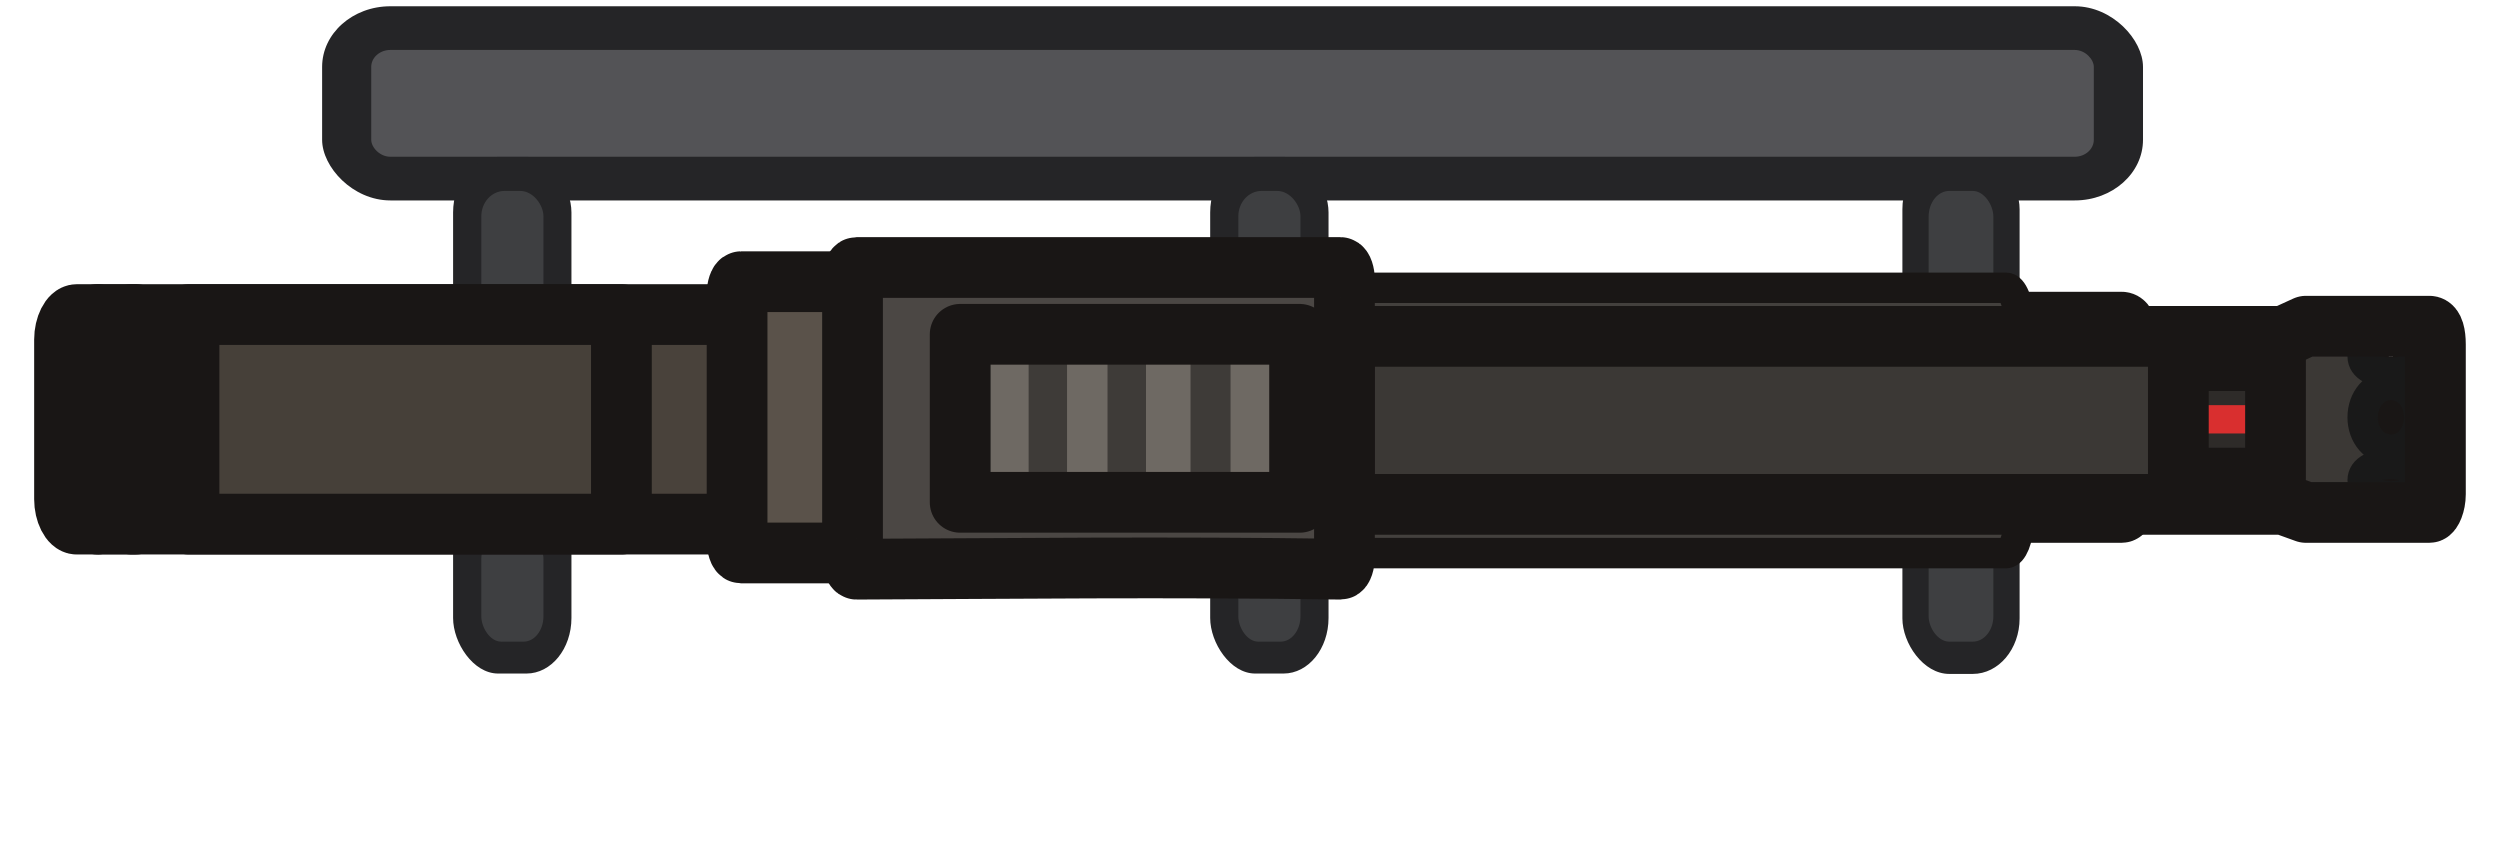 <?xml version="1.0" encoding="UTF-8" standalone="no"?>
<!-- Created with Inkscape (http://www.inkscape.org/) -->

<svg
   width="219.595"
   height="74.389"
   viewBox="0 0 58.101 19.682"
   version="1.1"
   id="svg29172"
   inkscape:version="1.3 (0e150ed, 2023-07-21)"
   sodipodi:docname="gun_mount_vepr12.svg"
   xmlns:inkscape="http://www.inkscape.org/namespaces/inkscape"
   xmlns:sodipodi="http://sodipodi.sourceforge.net/DTD/sodipodi-0.dtd"
   xmlns="http://www.w3.org/2000/svg"
   xmlns:svg="http://www.w3.org/2000/svg">
  <sodipodi:namedview
     id="namedview29174"
     pagecolor="#505050"
     bordercolor="#ffffff"
     borderopacity="1"
     inkscape:pageshadow="0"
     inkscape:pageopacity="0"
     inkscape:pagecheckerboard="1"
     inkscape:document-units="px"
     showgrid="false"
     units="px"
     inkscape:zoom="2.048536"
     inkscape:cx="103.24446"
     inkscape:cy="15.132758"
     inkscape:window-width="1440"
     inkscape:window-height="847"
     inkscape:window-x="0"
     inkscape:window-y="25"
     inkscape:window-maximized="0"
     inkscape:current-layer="layer1"
     inkscape:showpageshadow="2"
     inkscape:deskcolor="#d1d1d1" />
  <defs
     id="defs29169">
    <style
       id="style955">&#10;      .cls-1 {&#10;        fill: #917852;&#10;      }&#10;&#10;      .cls-2, .cls-3 {&#10;        fill: #c8a572;&#10;      }&#10;&#10;      .cls-4 {&#10;        fill: #121212;&#10;      }&#10;&#10;      .cls-5 {&#10;        fill: #181209;&#10;      }&#10;&#10;      .cls-6 {&#10;        fill: #19130b;&#10;      }&#10;&#10;      .cls-7 {&#10;        fill: #9a825e;&#10;      }&#10;&#10;      .cls-3, .cls-8, .cls-9, .cls-10 {&#10;        stroke-width: 3px;&#10;      }&#10;&#10;      .cls-3, .cls-10 {&#10;        stroke: #1a1814;&#10;      }&#10;&#10;      .cls-8 {&#10;        stroke: #121212;&#10;      }&#10;&#10;      .cls-8, .cls-9 {&#10;        fill: #5e5c64;&#10;      }&#10;&#10;      .cls-9 {&#10;        stroke: #171717;&#10;      }&#10;&#10;      .cls-10 {&#10;        fill: #77767b;&#10;      }&#10;    </style>
  </defs>
  <g
     inkscape:label="Layer 1"
     inkscape:groupmode="layer"
     id="layer1">
    <g
       id="g1"
       transform="matrix(1.778,0,0,1.778,-0.618,-1.844)">
      <rect
         style="display:inline;fill:#252527;fill-opacity:1;stroke-width:0.029"
         id="rect118"
         width="23.801"
         height="2.538"
         x="-28.359"
         y="-3.657"
         rx="0.892"
         ry="0.793"
         transform="scale(-1)" />
      <rect
         style="display:inline;fill:#252527;fill-opacity:1;stroke-width:0.064"
         id="rect119"
         width="1.532"
         height="6.8"
         x="-26.746"
         y="-9.846"
         rx="0.612"
         ry="0.726"
         transform="scale(-1)" />
      <rect
         style="display:inline;fill:#3e3f41;fill-opacity:1;stroke-width:0.022"
         id="rect120"
         width="0.846"
         height="1.41"
         x="-26.403"
         y="-9.424"
         rx="0.269"
         ry="0.331"
         transform="scale(-1)" />
      <rect
         style="display:inline;fill:#3e3f41;fill-opacity:1;stroke-width:0.024"
         id="rect121"
         width="0.846"
         height="1.731"
         x="-26.403"
         y="-5.264"
         rx="0.269"
         ry="0.336"
         transform="scale(-1)" />
      <rect
         style="display:inline;fill:#535356;fill-opacity:1;stroke-width:0.03;stroke-dasharray:none"
         id="rect122"
         width="22.516"
         height="1.396"
         x="-27.716"
         y="-3.086"
         rx="0.25"
         ry="0.222"
         transform="scale(-1)" />
      <rect
         style="display:inline;fill:#252527;fill-opacity:1;stroke-width:0.064"
         id="rect123"
         width="1.547"
         height="6.753"
         x="-7.817"
         y="-9.841"
         rx="0.588"
         ry="0.726"
         transform="scale(-1)" />
      <rect
         style="display:inline;fill:#3e3f41;fill-opacity:1;stroke-width:0.023"
         id="rect124"
         width="0.812"
         height="1.731"
         x="-7.451"
         y="-5.264"
         rx="0.303"
         ry="0.331"
         transform="scale(-1)" />
      <rect
         style="display:inline;fill:#3e3f41;fill-opacity:1;stroke-width:0.021"
         id="rect125"
         width="0.812"
         height="1.41"
         x="-7.451"
         y="-9.424"
         transform="scale(-1)"
         ry="0.331"
         rx="0.259" />
      <rect
         style="display:inline;fill:#252527;fill-opacity:1;stroke-width:0.064"
         id="rect126"
         width="1.547"
         height="6.753"
         x="-17.713"
         y="-9.841"
         rx="0.588"
         ry="0.726"
         transform="scale(-1)" />
      <rect
         style="display:inline;fill:#3e3f41;fill-opacity:1;stroke-width:0.023"
         id="rect127"
         width="0.812"
         height="1.731"
         x="-17.346"
         y="-5.264"
         rx="0.303"
         ry="0.331"
         transform="scale(-1)" />
      <rect
         style="display:inline;fill:#3e3f41;fill-opacity:1;stroke-width:0.021"
         id="rect128"
         width="0.812"
         height="1.41"
         x="-17.346"
         y="-9.424"
         rx="0.259"
         ry="0.331"
         transform="scale(-1)" />
      <path
         class="st0"
         d="m 26.731,5.248 h 1.349 c 0.053,0 0.079,0.106 0.079,0.238 v 2.011 c 0,0.132 -0.053,0.238 -0.079,0.238 h -1.349 z"
         id="path195"
         style="clip-rule:evenodd;fill:#3d3b38;fill-rule:evenodd;stroke:#191615;stroke-width:0.794;stroke-linecap:round;stroke-linejoin:round;stroke-miterlimit:3.873" />
      <path
         class="st1"
         d="m 26.73,5.199 c 0,-0.213 -0.079,-0.4 -0.159,-0.4 h -8.65 v 3.468 h 8.65 c 0.079,0 0.159,-0.187 0.159,-0.4 z"
         id="path196"
         style="clip-rule:evenodd;fill:#43403d;fill-rule:evenodd;stroke:#191615;stroke-width:0.398;stroke-linecap:square;stroke-linejoin:round;stroke-miterlimit:3.873;stroke-dasharray:none" />
      <path
         class="st2"
         d="m 31.969,5.698 c 0,0.106 -0.159,0.212 -0.37,0.212 -0.212,0 -0.37,-0.079 -0.37,-0.212 0,-0.106 0.159,-0.212 0.37,-0.212 0.212,0 0.37,0.079 0.37,0.212 z"
         id="path197"
         style="clip-rule:evenodd;fill:none;fill-rule:evenodd;stroke:#191615;stroke-width:0.794;stroke-linecap:round;stroke-linejoin:round;stroke-miterlimit:3.873" />
      <path
         class="st2"
         d="m 31.599,6.968 c 0.22,0 0.384,-0.192 0.384,-0.439 0,-0.247 -0.165,-0.439 -0.384,-0.439 -0.22,0 -0.384,0.192 -0.384,0.439 0,0.247 0.165,0.439 0.384,0.439 z"
         id="path198"
         style="clip-rule:evenodd;fill:none;fill-rule:evenodd;stroke:#191615;stroke-width:0.794;stroke-linecap:round;stroke-linejoin:round;stroke-miterlimit:3.873" />
      <path
         class="st2"
         d="m 31.969,7.312 c 0,0.106 -0.159,0.212 -0.37,0.212 -0.212,0 -0.37,-0.079 -0.37,-0.212 0,-0.106 0.159,-0.212 0.37,-0.212 0.212,0 0.37,0.106 0.37,0.212 z"
         id="path199"
         style="clip-rule:evenodd;fill:none;fill-rule:evenodd;stroke:#191615;stroke-width:0.794;stroke-linecap:round;stroke-linejoin:round;stroke-miterlimit:3.873" />
      <path
         class="st3"
         d="m 32.102,5.301 h -1.614 l -0.291,0.106 H 17.92 v 2.196 h 12.277 l 0.291,0.106 h 1.614 c 0.053,0 0.079,-0.106 0.079,-0.238 v -1.958 c 0,-0.106 -0.026,-0.212 -0.079,-0.212 z m -0.132,0.397 c 0,0.106 -0.159,0.212 -0.37,0.212 -0.212,0 -0.37,-0.079 -0.37,-0.212 0,-0.106 0.159,-0.212 0.37,-0.212 0.212,0 0.37,0.079 0.37,0.212 z m -0.37,1.217 c 0.212,0 0.37,-0.185 0.37,-0.423 0,-0.238 -0.159,-0.423 -0.37,-0.423 -0.212,0 -0.37,0.185 -0.37,0.423 0,0.238 0.159,0.423 0.37,0.423 z m 0,0.609 c 0.212,0 0.37,-0.079 0.37,-0.212 0,-0.106 -0.159,-0.212 -0.37,-0.212 -0.212,0 -0.37,0.079 -0.37,0.212 0,0.106 0.159,0.212 0.37,0.212 z"
         id="path200"
         style="clip-rule:evenodd;fill:#3b3835;fill-rule:evenodd;stroke:#191919;stroke-width:0.397;stroke-linecap:round;stroke-linejoin:round;stroke-miterlimit:3.873" />
      <path
         class="st4"
         d="m 1.191,5.475 c 0,-0.174 0.08,-0.326 0.16,-0.326 h 0.267 v 2.739 h -0.267 c -0.08,0 -0.16,-0.152 -0.16,-0.326 z"
         id="path201"
         style="clip-rule:evenodd;fill:#413b35;fill-rule:evenodd;stroke:#191615;stroke-width:0.794;stroke-linecap:round;stroke-linejoin:round;stroke-miterlimit:3.873" />
      <rect
         x="1.628"
         y="5.147"
         class="st5"
         width="0.489"
         height="2.742"
         id="rect201"
         style="clip-rule:evenodd;fill:#433d37;fill-rule:evenodd;stroke:#191615;stroke-width:0.794;stroke-linecap:square;stroke-linejoin:round;stroke-miterlimit:7.47" />
      <rect
         x="2.071"
         y="5.149"
         class="st6"
         width="7.945"
         height="2.739"
         id="rect202"
         style="clip-rule:evenodd;fill:#49423b;fill-rule:evenodd;stroke:#191615;stroke-width:0.794;stroke-linecap:square;stroke-linejoin:round;stroke-miterlimit:7.47" />
      <rect
         x="2.818"
         y="5.149"
         class="st7"
         width="5.652"
         height="2.739"
         id="rect203"
         style="clip-rule:evenodd;fill:#464039;fill-rule:evenodd;stroke:#191615;stroke-width:0.794;stroke-linecap:square;stroke-linejoin:round;stroke-miterlimit:7.47" />
      <path
         class="st8"
         d="m 11.57,4.719 h -1.535 c -0.026,0 -0.053,0.079 -0.053,0.159 v 3.228 c 0,0.079 0.026,0.159 0.053,0.159 h 1.535 c 0.026,0 0.053,-0.079 0.053,-0.159 v -3.228 c 0,-0.079 -0.026,-0.159 -0.053,-0.159 z"
         id="path203"
         style="clip-rule:evenodd;fill:#5a524a;fill-rule:evenodd;stroke:#191615;stroke-width:0.794;stroke-linecap:round;stroke-linejoin:round;stroke-miterlimit:7.47" />
      <path
         class="st9"
         d="m 11.544,4.534 h 6.324 c 0.026,0 0.053,0.079 0.053,0.159 v 3.625 c 0,0.079 -0.026,0.159 -0.053,0.159 -2.304,-0.033 -4.265,-0.008 -6.324,0 -0.026,1.06e-4 -0.053,-0.079 -0.053,-0.159 v -3.625 c 0,-0.079 0.026,-0.159 0.053,-0.159 z"
         id="path204"
         style="clip-rule:evenodd;fill:#4b4744;fill-rule:evenodd;stroke:#191615;stroke-width:0.794;stroke-linecap:round;stroke-linejoin:round;stroke-miterlimit:7.47"
         sodipodi:nodetypes="sssssssss" />
      <rect
         x="12.708"
         y="5.407"
         class="st10"
         width="4.868"
         height="2.196"
         id="rect204"
         style="clip-rule:evenodd;fill:#3e3b38;fill-rule:evenodd;stroke-width:0.265" />
      <rect
         x="12.708"
         y="5.407"
         class="st11"
         width="0.212"
         height="2.196"
         id="rect205"
         style="fill:#484541;stroke-width:0.265" />
      <rect
         x="13.29"
         y="5.407"
         class="st12"
         width="0.503"
         height="2.196"
         id="rect206"
         style="fill:#6e6963;stroke-width:0.265" />
      <rect
         x="14.295"
         y="5.407"
         class="st12"
         width="0.529"
         height="2.196"
         id="rect207"
         style="fill:#6e6963;stroke-width:0.265" />
      <rect
         x="15.327"
         y="5.407"
         class="st12"
         width="0.582"
         height="2.196"
         id="rect208"
         style="fill:#6e6963;stroke-width:0.265" />
      <rect
         x="16.432"
         y="5.407"
         class="st12"
         width="0.509"
         height="2.196"
         id="rect209"
         style="fill:#6e6963;stroke-width:0.242" />
      <rect
         x="17.364"
         y="5.407"
         class="st11"
         width="0.212"
         height="2.196"
         id="rect210"
         style="fill:#484541;stroke-width:0.265" />
      <rect
         x="28.821"
         y="6.148"
         class="st13"
         width="1.27"
         height="0.743"
         id="rect211"
         style="fill:#2e2b29;stroke-width:0.265" />
      <rect
         x="29.171"
         y="6.333"
         class="st14"
         width="0.561"
         height="0.37"
         id="rect212"
         style="fill:#d92f2f;stroke-width:0.265" />
      <rect
         x="28.821"
         y="5.751"
         class="st2"
         width="1.27"
         height="1.535"
         id="rect213"
         style="clip-rule:evenodd;fill:none;fill-rule:evenodd;stroke:#191615;stroke-width:0.794;stroke-linecap:round;stroke-linejoin:round;stroke-miterlimit:3.873" />
      <path
         class="st2"
         d="m 30.488,5.301 h 1.614 c 0.053,0 0.079,0.106 0.079,0.238 v 1.958 c 0,0.132 -0.053,0.238 -0.079,0.238 H 30.488 L 30.197,7.63 H 17.92 v -2.196 h 12.277 z"
         id="path213"
         style="clip-rule:evenodd;fill:none;fill-rule:evenodd;stroke:#191615;stroke-width:0.794;stroke-linecap:round;stroke-linejoin:round;stroke-miterlimit:3.873" />
      <rect
         x="12.898"
         y="5.407"
         class="st2"
         width="4.438"
         height="2.196"
         id="rect214"
         style="clip-rule:evenodd;fill:none;fill-rule:evenodd;stroke:#191615;stroke-width:0.794;stroke-linecap:round;stroke-linejoin:round;stroke-miterlimit:3.873" />
    </g>
  </g>
</svg>
